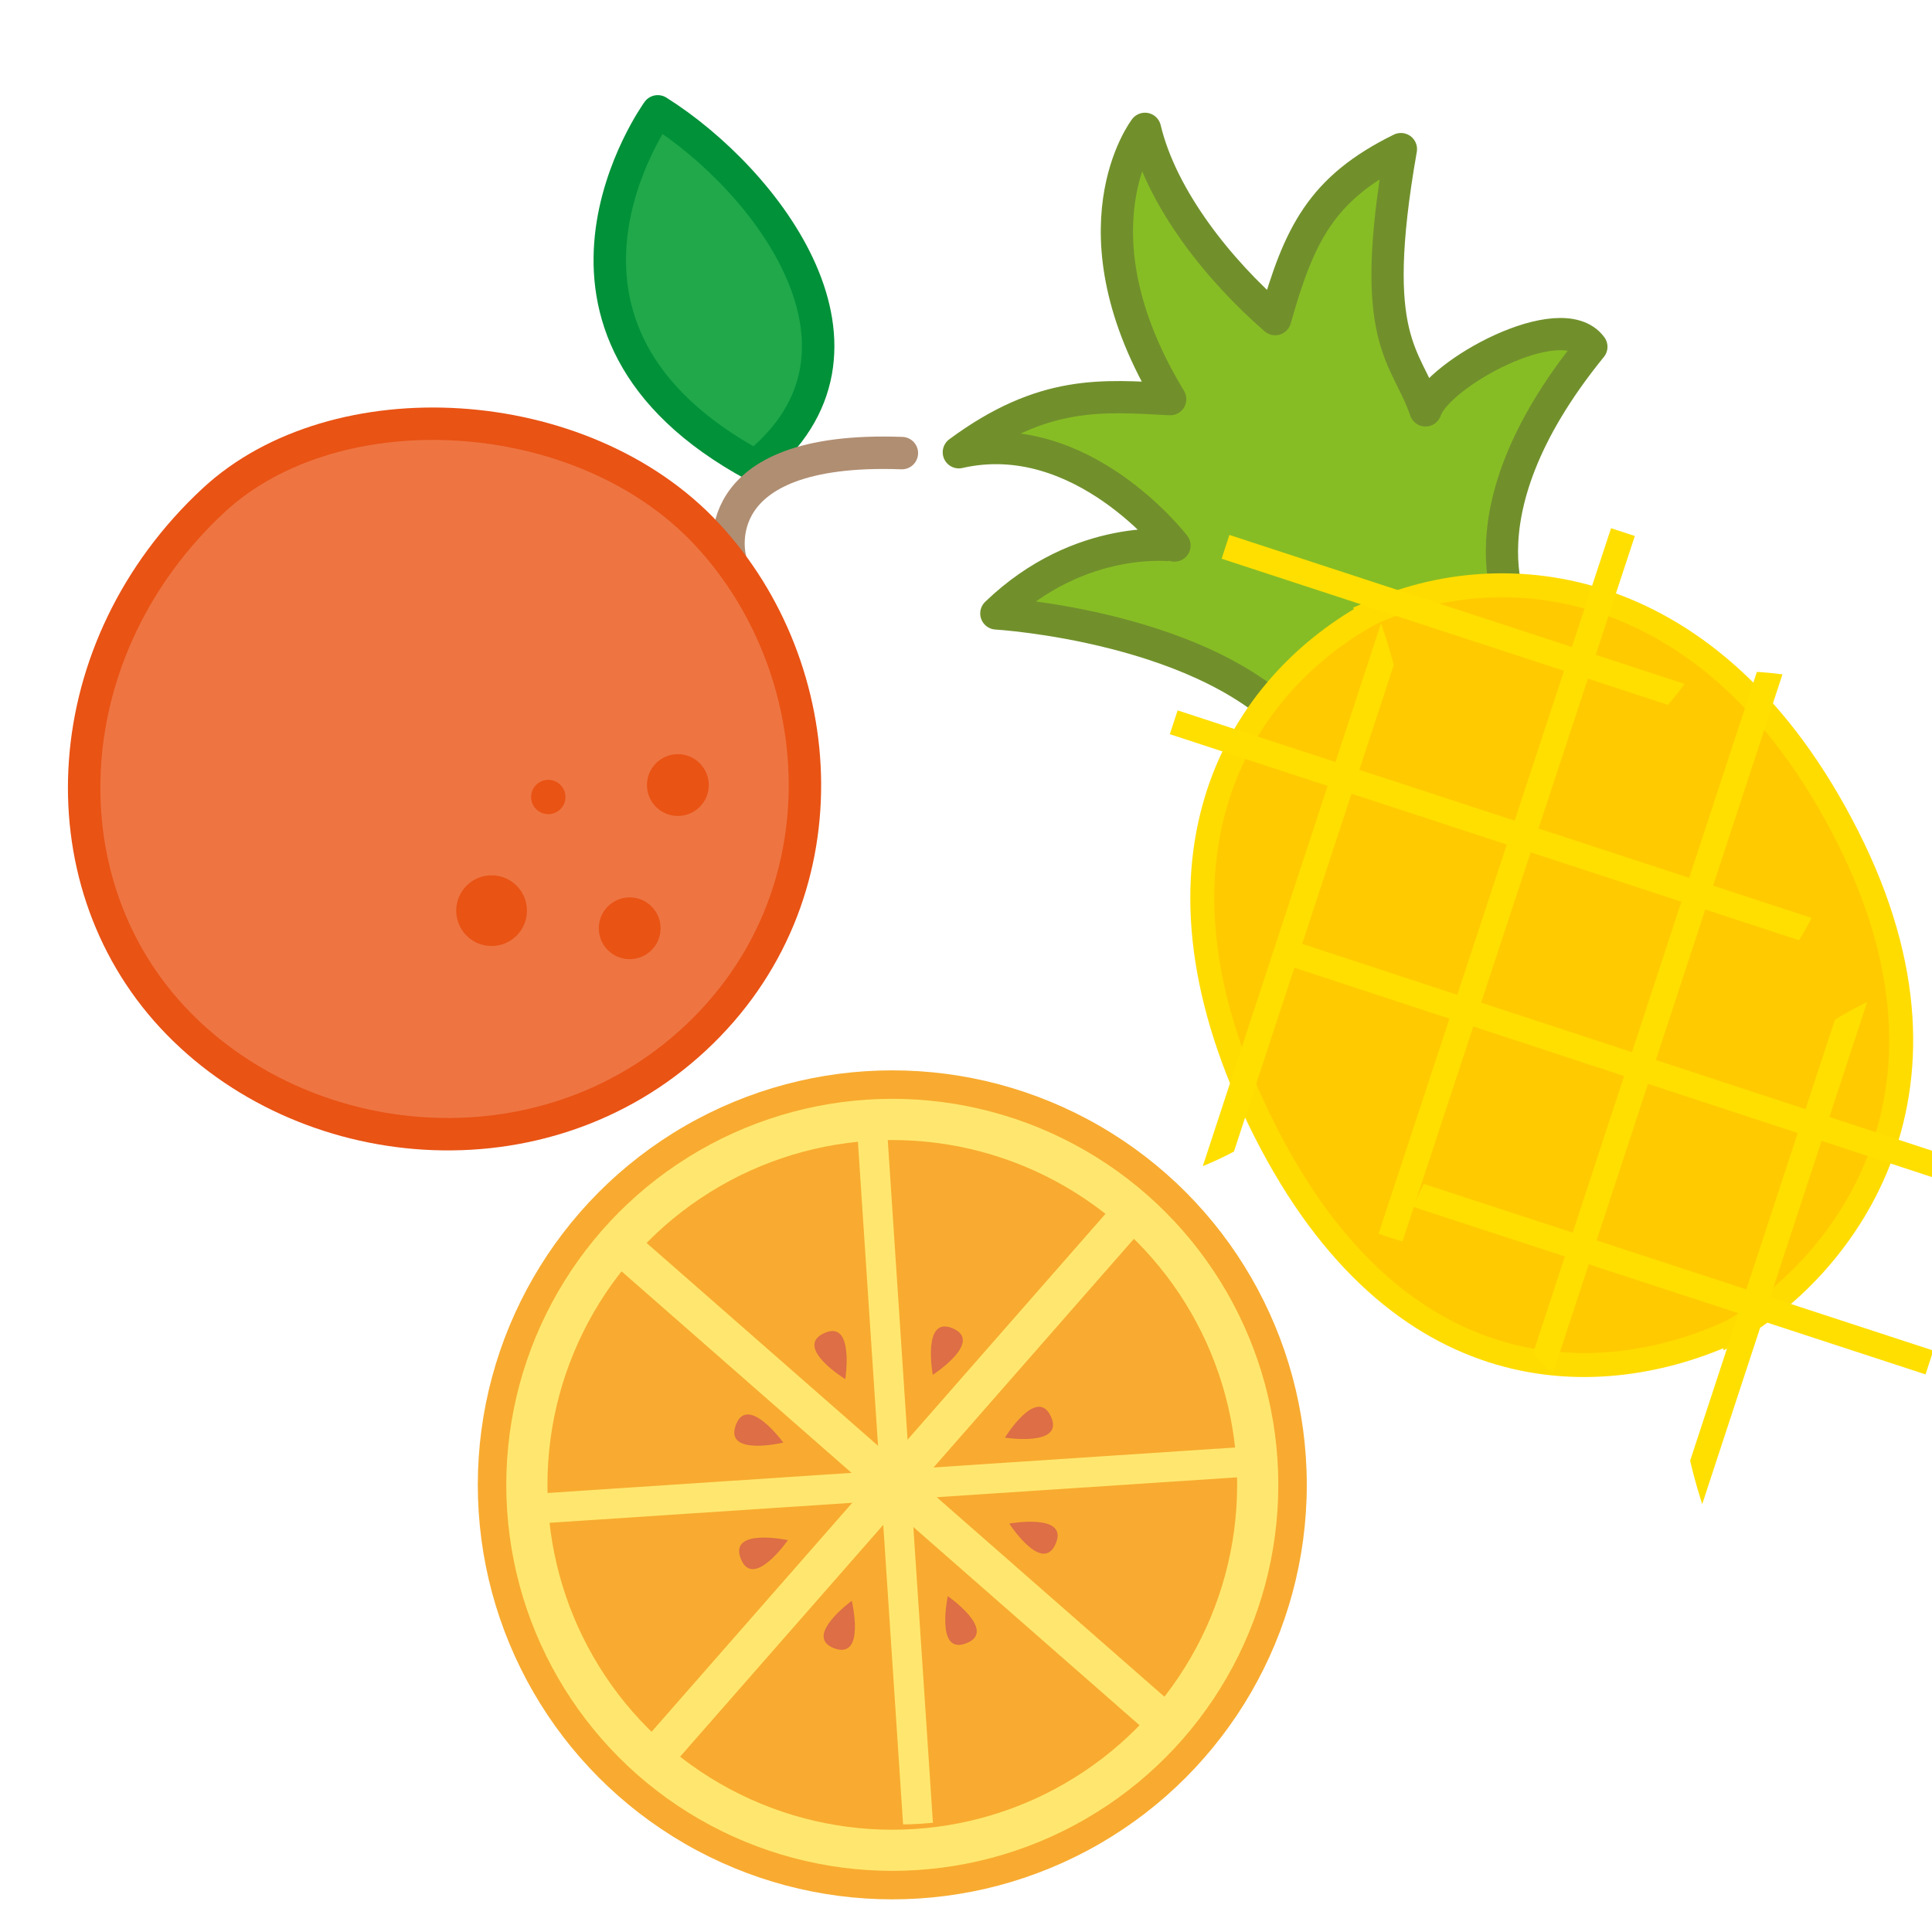 <?xml version="1.0" encoding="utf-8"?>
<!-- Generator: Adobe Illustrator 16.0.0, SVG Export Plug-In . SVG Version: 6.00 Build 0)  -->
<!DOCTYPE svg PUBLIC "-//W3C//DTD SVG 1.1//EN" "http://www.w3.org/Graphics/SVG/1.1/DTD/svg11.dtd">
<svg version="1.1" id="Layer_1" xmlns="http://www.w3.org/2000/svg" xmlns:xlink="http://www.w3.org/1999/xlink" x="0px" y="0px"
	 width="120px" height="120px" viewBox="0 0 120 120" enable-background="new 0 0 120 120" xml:space="preserve">
<g>
	<circle fill="#F8AB30" cx="55.422" cy="92.227" r="25.745"/>
	<circle fill="#FFE76F" cx="55.422" cy="92.226" r="23.976"/>
	<circle fill="#F8AB30" cx="55.422" cy="92.229" r="21.419"/>
	<g>
		<defs>
			<circle id="SVGID_1_" cx="55.418" cy="92.174" r="21.55"/>
		</defs>
		<clipPath id="SVGID_2_">
			<use xlink:href="#SVGID_1_"  overflow="visible"/>
		</clipPath>
		
			<rect x="54.711" y="59.276" transform="matrix(-0.998 0.066 -0.066 -0.998 117.208 180.099)" clip-path="url(#SVGID_2_)" fill="#FFE76F" width="1.855" height="65.408"/>
		
			<rect x="54.494" y="59.522" transform="matrix(-0.066 -0.998 0.998 -0.066 -32.926 153.641)" clip-path="url(#SVGID_2_)" fill="#FFE76F" width="1.856" height="65.407"/>
		
			<rect x="54.246" y="59.615" transform="matrix(-0.752 -0.659 0.659 -0.752 36.35 198.132)" clip-path="url(#SVGID_2_)" fill="#FFE76F" width="2.351" height="65.234"/>
		
			<rect x="54.243" y="59.556" transform="matrix(0.659 -0.752 0.752 0.659 -50.421 73.063)" clip-path="url(#SVGID_2_)" fill="#FFE76F" width="2.35" height="65.234"/>
	</g>
	<g>
		<path fill="#DD6E46" d="M52.502,85.66c0,0,0.588-3.732-1.316-2.855C49.283,83.683,52.502,85.66,52.502,85.66z"/>
		<path fill="#DD6E46" d="M58.87,99.14c0,0-0.792,3.695,1.156,2.923C61.975,101.292,58.87,99.14,58.87,99.14z"/>
	</g>
	<g>
		<path fill="#DD6E46" d="M52.905,99.429c0,0-3.054,2.224-1.088,2.95C53.783,103.103,52.905,99.429,52.905,99.429z"/>
		<path fill="#DD6E46" d="M57.935,85.393c0,0,3.172-2.052,1.249-2.883C57.26,81.678,57.935,85.393,57.935,85.393z"/>
	</g>
	<g>
		<path fill="#DD6E46" d="M62.418,89.294c0,0,3.731,0.588,2.854-1.315C64.396,86.076,62.418,89.294,62.418,89.294z"/>
		<path fill="#DD6E46" d="M48.938,95.661c0,0-3.695-0.791-2.924,1.157C46.785,98.767,48.938,95.661,48.938,95.661z"/>
	</g>
	<g>
		<path fill="#DD6E46" d="M48.652,89.602c0,0-2.223-3.053-2.95-1.087C44.978,90.481,48.652,89.602,48.652,89.602z"/>
		<path fill="#DD6E46" d="M62.687,94.632c0,0,2.053,3.174,2.885,1.249C66.403,93.957,62.687,94.632,62.687,94.632z"/>
	</g>
</g>
<g>
	
		<path fill="#87BD24" stroke="#71902C" stroke-width="2.003" stroke-linecap="round" stroke-linejoin="round" stroke-miterlimit="10" d="
		M61.885,38.102c0,0,13.379,0.788,18.901,7.49c7.021-3.357,13.575-6.868,13.575-6.868s-4.358-6.319,4.481-17.185
		c-1.867-2.543-9.559,1.688-10.302,3.951c-1.177-3.472-3.645-4.186-1.527-16.229c-4.946,2.43-6.325,5.307-7.809,10.562
		c-3.493-3.028-7.05-7.477-8.087-11.821c0,0-4.822,6.266,1.568,16.791c-4.177-0.212-7.843-0.611-13.13,3.298
		c7.618-1.746,13.394,5.794,13.394,5.794S67.128,33.051,61.885,38.102z"/>
	<path fill="#FFCB00" stroke="#FFDC00" stroke-width="1.488" stroke-miterlimit="10" d="M114.755,51.957
		c-8.343-16.497-21.529-17.542-29.662-13.844c-0.003-0.005-0.009-0.016-0.009-0.016s0.113-0.05,0.006,0.009
		c-0.112,0.055-0.006-0.007-0.006-0.007s0.006,0.009,0.009,0.016c-8.464,4.695-14.862,15.648-6.517,32.146
		c8.298,16.404,20.839,16.175,28.961,12.454c0.002,0.005,0.006,0.011,0.008,0.018c0,0-0.113,0.05-0.004-0.008
		c0.112-0.055,0.004,0.008,0.004,0.008c-0.002-0.008-0.006-0.013-0.009-0.019C114.02,79.047,123.054,68.363,114.755,51.957z"/>
	<g>
		<defs>
			<path id="SVGID_3_" d="M114.755,51.957C106.412,35.46,92.561,34.75,85.093,38.113c-0.003-0.005-0.009-0.016-0.009-0.016
				s-0.218,0.118-0.326,0.175c-0.114,0.055-0.338,0.16-0.338,0.16s0.006,0.011,0.009,0.017c-7.8,4.36-14.862,15.648-6.518,32.144
				c8.299,16.406,22.17,15.509,28.96,12.454c0.005,0.008,0.008,0.013,0.009,0.019c0,0,0.219-0.117,0.329-0.175
				c0.113-0.055,0.336-0.159,0.336-0.159c-0.002-0.008-0.006-0.013-0.009-0.019C114.019,79.047,123.055,68.363,114.755,51.957z"/>
		</defs>
		<clipPath id="SVGID_4_">
			<use xlink:href="#SVGID_3_"  overflow="visible"/>
		</clipPath>
		
			<rect x="79.785" y="31.632" transform="matrix(-0.95 -0.312 0.312 -0.95 139.316 136.374)" clip-path="url(#SVGID_4_)" fill="#FFDF00" width="1.556" height="50.829"/>
		
			<rect x="92.081" y="31.806" transform="matrix(-0.95 -0.313 0.313 -0.95 163.155 140.619)" clip-path="url(#SVGID_4_)" fill="#FFDF00" width="1.555" height="50.83"/>
		
			<rect x="102.31" y="37.094" transform="matrix(-0.95 -0.312 0.312 -0.95 181.557 154.037)" clip-path="url(#SVGID_4_)" fill="#FFDF00" width="1.557" height="50.83"/>
		
			<rect x="111.628" y="45.168" transform="matrix(-0.95 -0.312 0.312 -0.95 197.17 172.72)" clip-path="url(#SVGID_4_)" fill="#FFDF00" width="1.555" height="50.83"/>
		
			<rect x="99.432" y="16.464" transform="matrix(-0.311 0.95 -0.95 -0.311 171.212 -40.307)" clip-path="url(#SVGID_4_)" fill="#FFDF00" width="1.555" height="50.828"/>
		
			<rect x="96.235" y="27.381" transform="matrix(-0.311 0.95 -0.95 -0.311 177.372 -22.977)" clip-path="url(#SVGID_4_)" fill="#FFDF00" width="1.557" height="50.828"/>
		
			<rect x="97.917" y="39.899" transform="matrix(-0.312 0.95 -0.95 -0.312 191.532 -8.088)" clip-path="url(#SVGID_4_)" fill="#FFDF00" width="1.556" height="50.829"/>
		
			<rect x="94.955" y="51.277" transform="matrix(-0.311 0.951 -0.951 -0.311 198.377 9.531)" clip-path="url(#SVGID_4_)" fill="#FFDF00" width="1.556" height="50.828"/>
	</g>
</g>
<g>
	
		<path fill="#20A84A" stroke="#009139" stroke-width="2.014" stroke-linecap="round" stroke-linejoin="round" stroke-miterlimit="10" d="
		M40.854,6.916c0,0-9.766,13.492,6.06,22.021C55.847,21.794,47.565,11.134,40.854,6.916z"/>
	
		<path fill="none" stroke="#B08E72" stroke-width="2.014" stroke-linecap="round" stroke-linejoin="round" stroke-miterlimit="10" d="
		M45.342,34.659c0,0-1.834-6.973,10.675-6.516"/>
	<path fill="#EE7542" stroke="#E95314" stroke-width="2.014" stroke-miterlimit="10" d="M13.257,31.083
		c-9.79,9.099-10.618,23.409-2.545,32.095c8.075,8.685,22.971,10.144,32.445,1.336c9.476-8.807,8.506-22.992,0.763-31.321
		C36.176,24.862,20.837,24.035,13.257,31.083z"/>
	<circle fill="#E95314" cx="42.103" cy="48.761" r="1.92"/>
	<circle fill="#E95314" cx="39.111" cy="57.657" r="1.919"/>
	<circle fill="#E95314" cx="30.533" cy="56.563" r="2.197"/>
	<circle fill="#E95314" cx="34.055" cy="49.503" r="1.067"/>
</g>
</svg>
